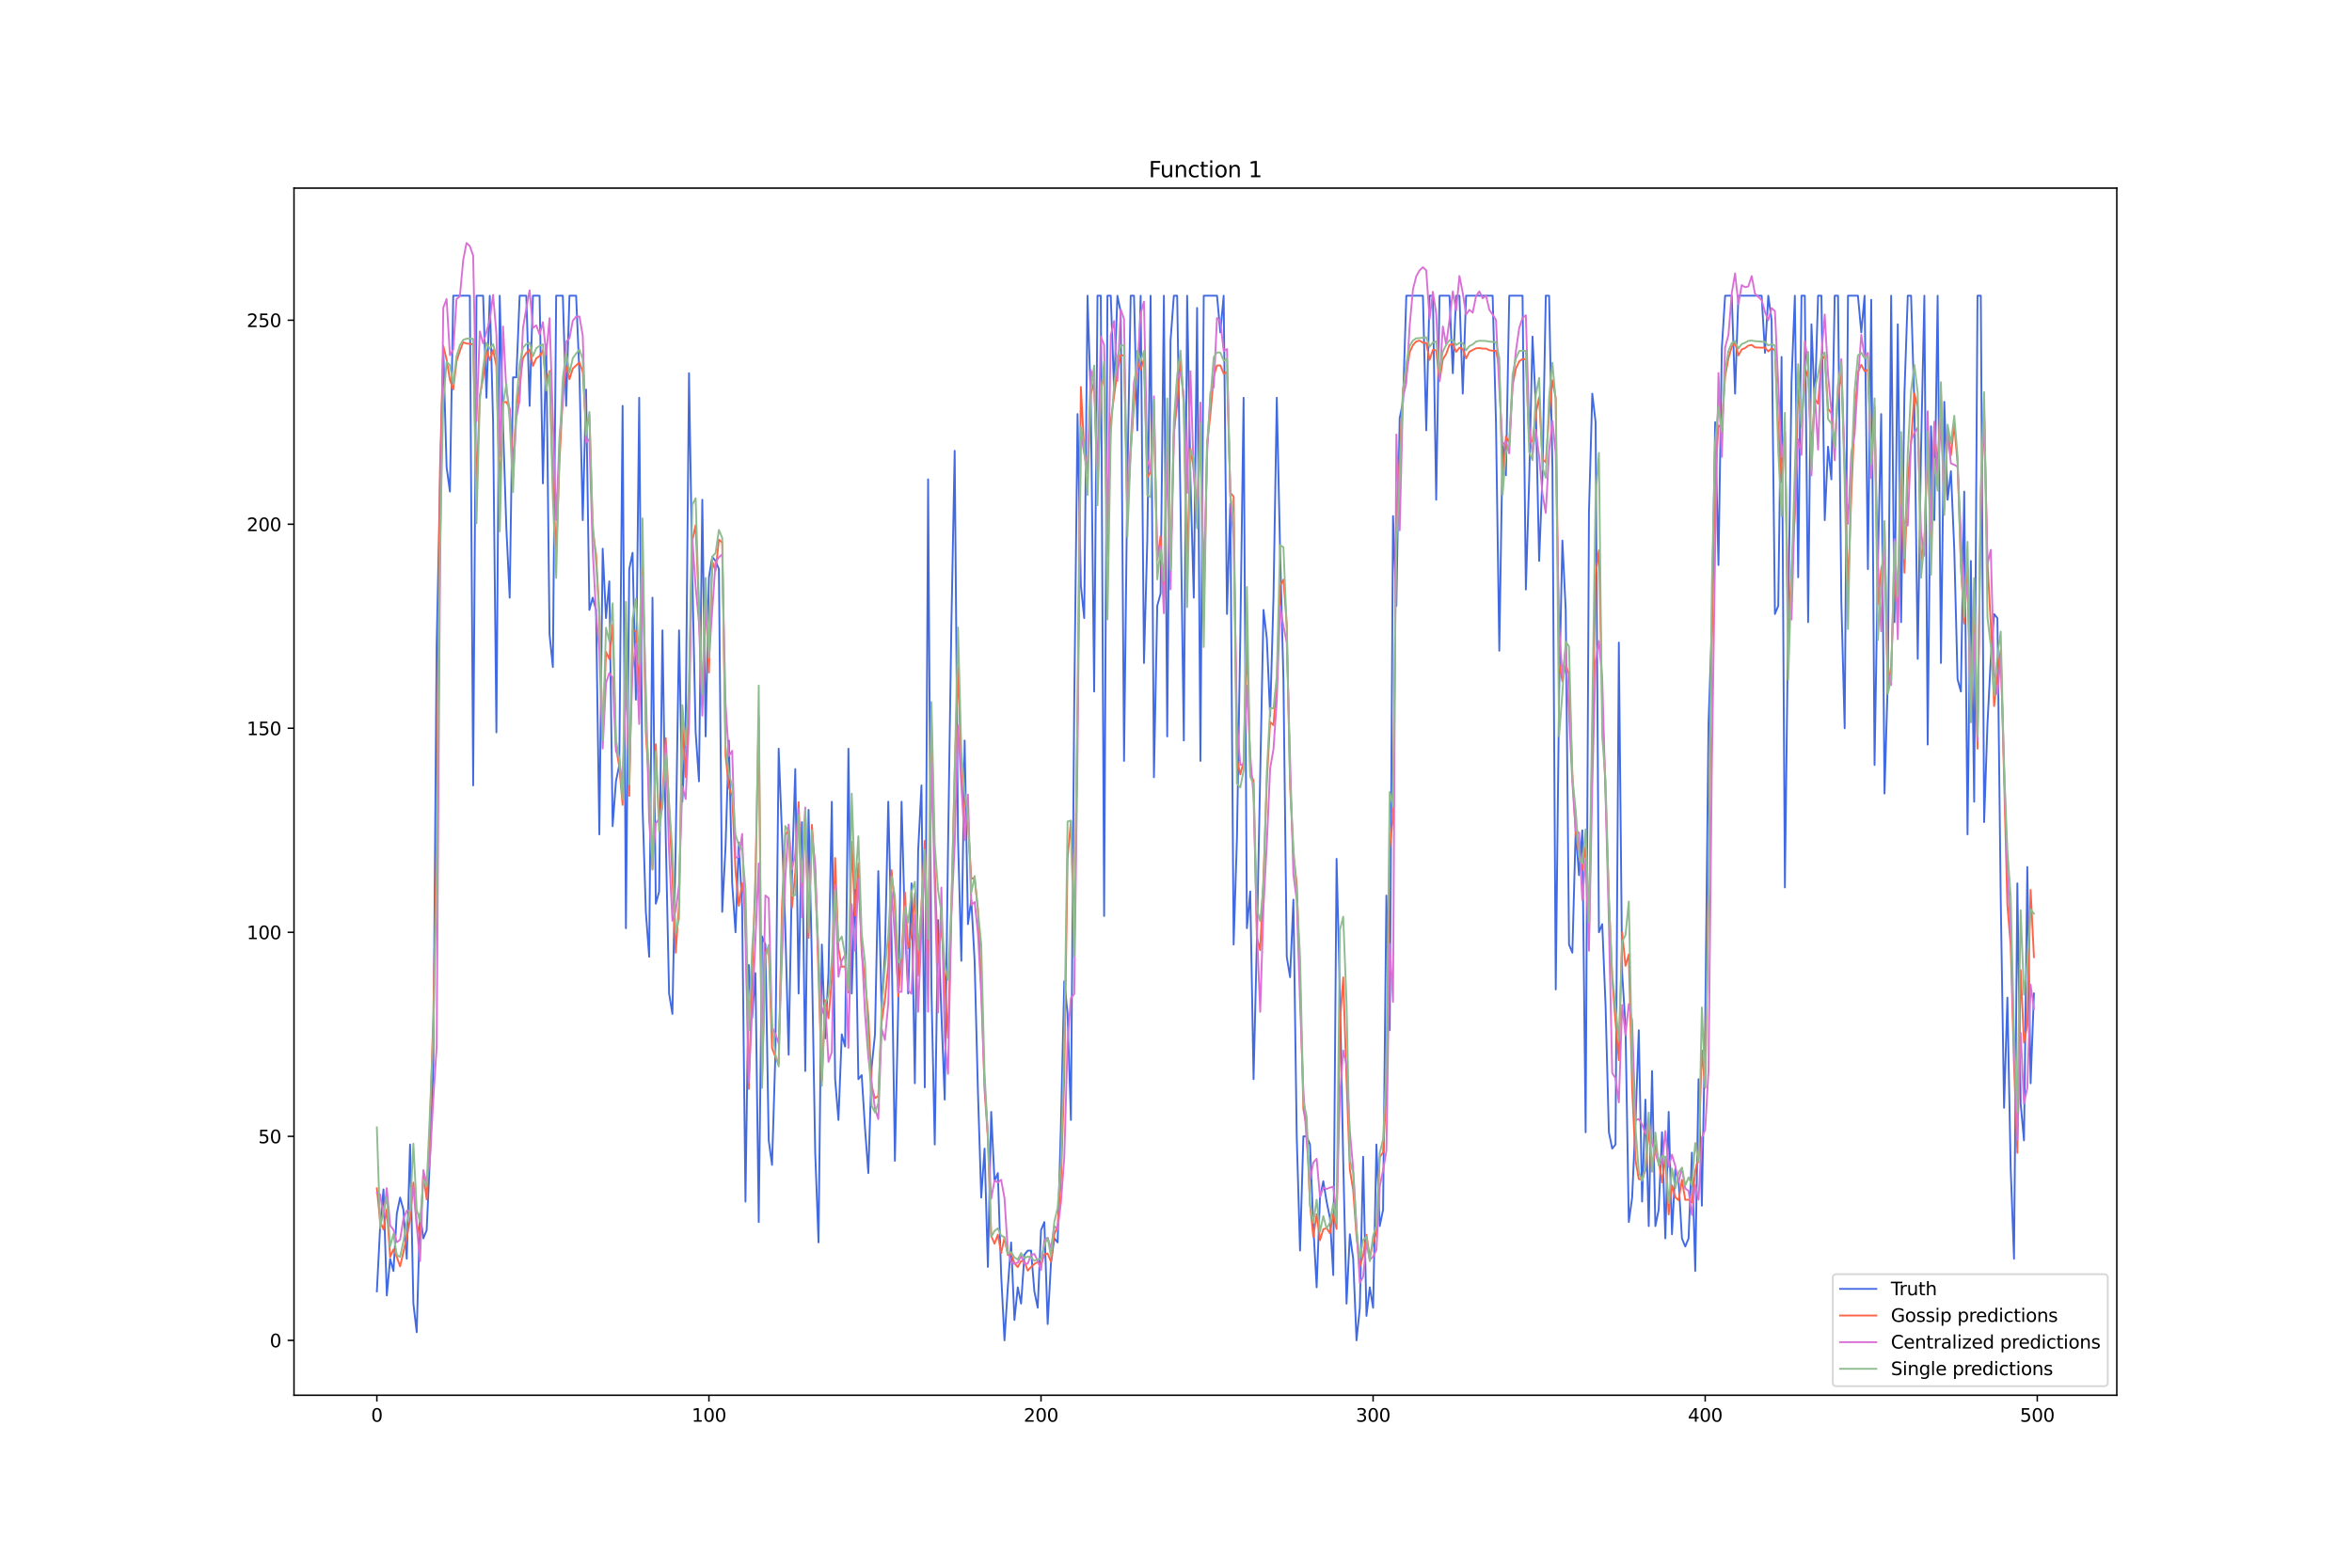 <?xml version="1.0" encoding="utf-8" standalone="no"?>
<!DOCTYPE svg PUBLIC "-//W3C//DTD SVG 1.1//EN"
  "http://www.w3.org/Graphics/SVG/1.1/DTD/svg11.dtd">
<svg xmlns:xlink="http://www.w3.org/1999/xlink" width="1296pt" height="864pt" viewBox="0 0 1296 864" xmlns="http://www.w3.org/2000/svg" version="1.1">
 <defs>
  <style type="text/css">*{stroke-linejoin: round; stroke-linecap: butt}</style>
 </defs>
 <g id="figure_1">
  <g id="patch_1">
   <path d="M 0 864 
L 1296 864 
L 1296 0 
L 0 0 
z
" style="fill: #ffffff"/>
  </g>
  <g id="axes_1">
   <g id="patch_2">
    <path d="M 162 768.96 
L 1166.4 768.96 
L 1166.4 103.68 
L 162 103.68 
z
" style="fill: #ffffff"/>
   </g>
   <g id="matplotlib.axis_1">
    <g id="xtick_1">
     <g id="line2d_1">
      <defs>
       <path id="mf39e369140" d="M 0 0 
L 0 3.5 
" style="stroke: #000000; stroke-width: 0.8"/>
      </defs>
      <g>
       <use xlink:href="#mf39e369140" x="207.655" y="768.96" style="stroke: #000000; stroke-width: 0.8"/>
      </g>
     </g>
     <g id="text_1">
      <!-- 0 -->
      <g transform="translate(204.473 783.558) scale(0.1 -0.1)">
       <defs>
        <path id="DejaVuSans-30" d="M 2034 4250 
Q 1547 4250 1301 3770 
Q 1056 3291 1056 2328 
Q 1056 1369 1301 889 
Q 1547 409 2034 409 
Q 2525 409 2770 889 
Q 3016 1369 3016 2328 
Q 3016 3291 2770 3770 
Q 2525 4250 2034 4250 
z
M 2034 4750 
Q 2819 4750 3233 4129 
Q 3647 3509 3647 2328 
Q 3647 1150 3233 529 
Q 2819 -91 2034 -91 
Q 1250 -91 836 529 
Q 422 1150 422 2328 
Q 422 3509 836 4129 
Q 1250 4750 2034 4750 
z
" transform="scale(0.016)"/>
       </defs>
       <use xlink:href="#DejaVuSans-30"/>
      </g>
     </g>
    </g>
    <g id="xtick_2">
     <g id="line2d_2">
      <g>
       <use xlink:href="#mf39e369140" x="390.639" y="768.96" style="stroke: #000000; stroke-width: 0.8"/>
      </g>
     </g>
     <g id="text_2">
      <!-- 100 -->
      <g transform="translate(381.095 783.558) scale(0.1 -0.1)">
       <defs>
        <path id="DejaVuSans-31" d="M 794 531 
L 1825 531 
L 1825 4091 
L 703 3866 
L 703 4441 
L 1819 4666 
L 2450 4666 
L 2450 531 
L 3481 531 
L 3481 0 
L 794 0 
L 794 531 
z
" transform="scale(0.016)"/>
       </defs>
       <use xlink:href="#DejaVuSans-31"/>
       <use xlink:href="#DejaVuSans-30" x="63.623"/>
       <use xlink:href="#DejaVuSans-30" x="127.246"/>
      </g>
     </g>
    </g>
    <g id="xtick_3">
     <g id="line2d_3">
      <g>
       <use xlink:href="#mf39e369140" x="573.623" y="768.96" style="stroke: #000000; stroke-width: 0.8"/>
      </g>
     </g>
     <g id="text_3">
      <!-- 200 -->
      <g transform="translate(564.079 783.558) scale(0.1 -0.1)">
       <defs>
        <path id="DejaVuSans-32" d="M 1228 531 
L 3431 531 
L 3431 0 
L 469 0 
L 469 531 
Q 828 903 1448 1529 
Q 2069 2156 2228 2338 
Q 2531 2678 2651 2914 
Q 2772 3150 2772 3378 
Q 2772 3750 2511 3984 
Q 2250 4219 1831 4219 
Q 1534 4219 1204 4116 
Q 875 4013 500 3803 
L 500 4441 
Q 881 4594 1212 4672 
Q 1544 4750 1819 4750 
Q 2544 4750 2975 4387 
Q 3406 4025 3406 3419 
Q 3406 3131 3298 2873 
Q 3191 2616 2906 2266 
Q 2828 2175 2409 1742 
Q 1991 1309 1228 531 
z
" transform="scale(0.016)"/>
       </defs>
       <use xlink:href="#DejaVuSans-32"/>
       <use xlink:href="#DejaVuSans-30" x="63.623"/>
       <use xlink:href="#DejaVuSans-30" x="127.246"/>
      </g>
     </g>
    </g>
    <g id="xtick_4">
     <g id="line2d_4">
      <g>
       <use xlink:href="#mf39e369140" x="756.607" y="768.96" style="stroke: #000000; stroke-width: 0.8"/>
      </g>
     </g>
     <g id="text_4">
      <!-- 300 -->
      <g transform="translate(747.063 783.558) scale(0.1 -0.1)">
       <defs>
        <path id="DejaVuSans-33" d="M 2597 2516 
Q 3050 2419 3304 2112 
Q 3559 1806 3559 1356 
Q 3559 666 3084 287 
Q 2609 -91 1734 -91 
Q 1441 -91 1130 -33 
Q 819 25 488 141 
L 488 750 
Q 750 597 1062 519 
Q 1375 441 1716 441 
Q 2309 441 2620 675 
Q 2931 909 2931 1356 
Q 2931 1769 2642 2001 
Q 2353 2234 1838 2234 
L 1294 2234 
L 1294 2753 
L 1863 2753 
Q 2328 2753 2575 2939 
Q 2822 3125 2822 3475 
Q 2822 3834 2567 4026 
Q 2313 4219 1838 4219 
Q 1578 4219 1281 4162 
Q 984 4106 628 3988 
L 628 4550 
Q 988 4650 1302 4700 
Q 1616 4750 1894 4750 
Q 2613 4750 3031 4423 
Q 3450 4097 3450 3541 
Q 3450 3153 3228 2886 
Q 3006 2619 2597 2516 
z
" transform="scale(0.016)"/>
       </defs>
       <use xlink:href="#DejaVuSans-33"/>
       <use xlink:href="#DejaVuSans-30" x="63.623"/>
       <use xlink:href="#DejaVuSans-30" x="127.246"/>
      </g>
     </g>
    </g>
    <g id="xtick_5">
     <g id="line2d_5">
      <g>
       <use xlink:href="#mf39e369140" x="939.591" y="768.96" style="stroke: #000000; stroke-width: 0.8"/>
      </g>
     </g>
     <g id="text_5">
      <!-- 400 -->
      <g transform="translate(930.047 783.558) scale(0.1 -0.1)">
       <defs>
        <path id="DejaVuSans-34" d="M 2419 4116 
L 825 1625 
L 2419 1625 
L 2419 4116 
z
M 2253 4666 
L 3047 4666 
L 3047 1625 
L 3713 1625 
L 3713 1100 
L 3047 1100 
L 3047 0 
L 2419 0 
L 2419 1100 
L 313 1100 
L 313 1709 
L 2253 4666 
z
" transform="scale(0.016)"/>
       </defs>
       <use xlink:href="#DejaVuSans-34"/>
       <use xlink:href="#DejaVuSans-30" x="63.623"/>
       <use xlink:href="#DejaVuSans-30" x="127.246"/>
      </g>
     </g>
    </g>
    <g id="xtick_6">
     <g id="line2d_6">
      <g>
       <use xlink:href="#mf39e369140" x="1122.575" y="768.96" style="stroke: #000000; stroke-width: 0.8"/>
      </g>
     </g>
     <g id="text_6">
      <!-- 500 -->
      <g transform="translate(1113.032 783.558) scale(0.1 -0.1)">
       <defs>
        <path id="DejaVuSans-35" d="M 691 4666 
L 3169 4666 
L 3169 4134 
L 1269 4134 
L 1269 2991 
Q 1406 3038 1543 3061 
Q 1681 3084 1819 3084 
Q 2600 3084 3056 2656 
Q 3513 2228 3513 1497 
Q 3513 744 3044 326 
Q 2575 -91 1722 -91 
Q 1428 -91 1123 -41 
Q 819 9 494 109 
L 494 744 
Q 775 591 1075 516 
Q 1375 441 1709 441 
Q 2250 441 2565 725 
Q 2881 1009 2881 1497 
Q 2881 1984 2565 2268 
Q 2250 2553 1709 2553 
Q 1456 2553 1204 2497 
Q 953 2441 691 2322 
L 691 4666 
z
" transform="scale(0.016)"/>
       </defs>
       <use xlink:href="#DejaVuSans-35"/>
       <use xlink:href="#DejaVuSans-30" x="63.623"/>
       <use xlink:href="#DejaVuSans-30" x="127.246"/>
      </g>
     </g>
    </g>
   </g>
   <g id="matplotlib.axis_2">
    <g id="ytick_1">
     <g id="line2d_7">
      <defs>
       <path id="m7230b941cd" d="M 0 0 
L -3.5 0 
" style="stroke: #000000; stroke-width: 0.8"/>
      </defs>
      <g>
       <use xlink:href="#m7230b941cd" x="162" y="738.72" style="stroke: #000000; stroke-width: 0.8"/>
      </g>
     </g>
     <g id="text_7">
      <!-- 0 -->
      <g transform="translate(148.637 742.519) scale(0.1 -0.1)">
       <use xlink:href="#DejaVuSans-30"/>
      </g>
     </g>
    </g>
    <g id="ytick_2">
     <g id="line2d_8">
      <g>
       <use xlink:href="#m7230b941cd" x="162" y="626.271" style="stroke: #000000; stroke-width: 0.8"/>
      </g>
     </g>
     <g id="text_8">
      <!-- 50 -->
      <g transform="translate(142.275 630.07) scale(0.1 -0.1)">
       <use xlink:href="#DejaVuSans-35"/>
       <use xlink:href="#DejaVuSans-30" x="63.623"/>
      </g>
     </g>
    </g>
    <g id="ytick_3">
     <g id="line2d_9">
      <g>
       <use xlink:href="#m7230b941cd" x="162" y="513.822" style="stroke: #000000; stroke-width: 0.8"/>
      </g>
     </g>
     <g id="text_9">
      <!-- 100 -->
      <g transform="translate(135.912 517.621) scale(0.1 -0.1)">
       <use xlink:href="#DejaVuSans-31"/>
       <use xlink:href="#DejaVuSans-30" x="63.623"/>
       <use xlink:href="#DejaVuSans-30" x="127.246"/>
      </g>
     </g>
    </g>
    <g id="ytick_4">
     <g id="line2d_10">
      <g>
       <use xlink:href="#m7230b941cd" x="162" y="401.373" style="stroke: #000000; stroke-width: 0.8"/>
      </g>
     </g>
     <g id="text_10">
      <!-- 150 -->
      <g transform="translate(135.912 405.172) scale(0.1 -0.1)">
       <use xlink:href="#DejaVuSans-31"/>
       <use xlink:href="#DejaVuSans-35" x="63.623"/>
       <use xlink:href="#DejaVuSans-30" x="127.246"/>
      </g>
     </g>
    </g>
    <g id="ytick_5">
     <g id="line2d_11">
      <g>
       <use xlink:href="#m7230b941cd" x="162" y="288.924" style="stroke: #000000; stroke-width: 0.8"/>
      </g>
     </g>
     <g id="text_11">
      <!-- 200 -->
      <g transform="translate(135.912 292.723) scale(0.1 -0.1)">
       <use xlink:href="#DejaVuSans-32"/>
       <use xlink:href="#DejaVuSans-30" x="63.623"/>
       <use xlink:href="#DejaVuSans-30" x="127.246"/>
      </g>
     </g>
    </g>
    <g id="ytick_6">
     <g id="line2d_12">
      <g>
       <use xlink:href="#m7230b941cd" x="162" y="176.475" style="stroke: #000000; stroke-width: 0.8"/>
      </g>
     </g>
     <g id="text_12">
      <!-- 250 -->
      <g transform="translate(135.912 180.274) scale(0.1 -0.1)">
       <use xlink:href="#DejaVuSans-32"/>
       <use xlink:href="#DejaVuSans-35" x="63.623"/>
       <use xlink:href="#DejaVuSans-30" x="127.246"/>
      </g>
     </g>
    </g>
   </g>
   <g id="line2d_13">
    <path d="M 207.655 711.732 
L 209.484 675.749 
L 211.314 655.508 
L 213.144 713.981 
L 214.974 693.74 
L 216.804 700.487 
L 218.634 669.002 
L 220.463 660.006 
L 222.293 666.753 
L 224.123 693.74 
L 225.953 630.769 
L 227.783 718.479 
L 229.613 734.222 
L 231.442 669.002 
L 233.272 682.495 
L 235.102 677.998 
L 236.932 637.516 
L 238.762 588.038 
L 240.592 356.393 
L 242.422 268.683 
L 244.251 192.218 
L 246.081 257.438 
L 247.911 270.932 
L 249.741 162.981 
L 258.89 162.981 
L 260.72 432.859 
L 262.55 162.981 
L 266.209 162.981 
L 268.039 219.205 
L 269.869 162.981 
L 271.699 232.699 
L 273.529 403.622 
L 275.359 162.981 
L 277.189 234.948 
L 279.018 291.173 
L 280.848 329.405 
L 282.678 207.96 
L 284.508 207.96 
L 286.338 162.981 
L 289.997 162.981 
L 291.827 223.703 
L 293.657 162.981 
L 297.317 162.981 
L 299.147 266.434 
L 300.976 189.969 
L 302.806 349.646 
L 304.636 367.638 
L 306.466 162.981 
L 310.126 162.981 
L 311.956 223.703 
L 313.785 162.981 
L 317.445 162.981 
L 319.275 205.711 
L 321.105 286.675 
L 322.935 214.707 
L 324.764 336.152 
L 326.594 329.405 
L 328.424 336.152 
L 330.254 459.846 
L 332.084 302.418 
L 333.914 340.65 
L 335.743 320.41 
L 337.573 455.348 
L 339.403 430.61 
L 341.233 421.614 
L 343.063 223.703 
L 344.893 511.573 
L 346.723 313.663 
L 348.552 304.667 
L 350.382 385.63 
L 352.212 219.205 
L 354.042 444.103 
L 355.872 502.577 
L 357.702 527.316 
L 359.531 329.405 
L 361.361 498.079 
L 363.191 491.332 
L 365.021 347.397 
L 366.851 462.095 
L 368.681 547.557 
L 370.51 558.802 
L 372.34 464.344 
L 374.17 347.397 
L 376 441.854 
L 377.83 399.124 
L 379.66 205.711 
L 381.489 318.161 
L 383.319 403.622 
L 385.149 430.61 
L 386.979 275.43 
L 388.809 405.871 
L 390.639 318.161 
L 392.469 306.916 
L 394.298 309.165 
L 396.128 313.663 
L 397.958 502.577 
L 399.788 466.593 
L 401.618 408.12 
L 403.448 486.834 
L 405.277 513.822 
L 407.107 464.344 
L 408.937 500.328 
L 410.767 662.255 
L 412.597 531.814 
L 414.427 561.05 
L 416.256 536.312 
L 418.086 673.5 
L 419.916 516.071 
L 421.746 520.569 
L 423.576 628.52 
L 425.406 642.014 
L 427.236 581.291 
L 429.065 412.618 
L 430.895 459.846 
L 432.725 511.573 
L 434.555 581.291 
L 436.385 482.336 
L 438.215 423.863 
L 440.044 547.557 
L 441.874 453.099 
L 443.704 590.287 
L 445.534 446.352 
L 447.364 529.565 
L 449.194 635.267 
L 451.023 684.744 
L 452.853 520.569 
L 454.683 572.295 
L 456.513 536.312 
L 458.343 441.854 
L 460.173 594.785 
L 462.003 617.275 
L 463.832 570.046 
L 465.662 576.793 
L 467.492 412.618 
L 469.322 547.557 
L 471.152 486.834 
L 472.982 594.785 
L 474.811 592.536 
L 476.641 621.773 
L 478.471 646.512 
L 480.301 588.038 
L 482.131 570.046 
L 483.961 480.087 
L 485.79 556.553 
L 487.62 525.067 
L 489.45 441.854 
L 491.28 518.32 
L 493.11 639.765 
L 494.94 554.304 
L 496.77 441.854 
L 498.599 509.324 
L 500.429 547.557 
L 502.259 486.834 
L 504.089 597.034 
L 505.919 468.842 
L 507.749 432.859 
L 509.578 599.283 
L 511.408 264.185 
L 513.238 545.308 
L 515.068 630.769 
L 516.898 507.075 
L 518.728 558.802 
L 520.557 606.03 
L 522.387 466.593 
L 524.217 345.148 
L 526.047 248.442 
L 527.877 462.095 
L 529.707 529.565 
L 531.536 408.12 
L 533.366 509.324 
L 535.196 495.83 
L 537.026 529.565 
L 538.856 601.532 
L 540.686 660.006 
L 542.516 633.018 
L 544.345 698.238 
L 546.175 612.777 
L 548.005 651.01 
L 549.835 646.512 
L 551.665 702.736 
L 553.495 738.72 
L 555.324 709.483 
L 557.154 684.744 
L 558.984 727.475 
L 560.814 709.483 
L 562.644 718.479 
L 564.474 691.491 
L 566.303 689.242 
L 568.133 689.242 
L 569.963 711.732 
L 571.793 720.728 
L 573.623 677.998 
L 575.453 673.5 
L 577.283 729.724 
L 579.112 695.989 
L 580.942 682.495 
L 582.772 684.744 
L 584.602 619.524 
L 586.432 540.81 
L 588.262 558.802 
L 590.091 617.275 
L 591.921 387.879 
L 593.751 228.201 
L 595.581 322.659 
L 597.411 340.65 
L 599.241 162.981 
L 601.07 221.454 
L 602.9 381.132 
L 604.73 162.981 
L 606.56 162.981 
L 608.39 504.826 
L 610.22 162.981 
L 612.05 162.981 
L 613.879 214.707 
L 615.709 162.981 
L 617.539 171.977 
L 619.369 419.365 
L 621.199 264.185 
L 623.029 162.981 
L 624.858 162.981 
L 626.688 237.197 
L 628.518 162.981 
L 630.348 365.389 
L 632.178 297.92 
L 634.008 162.981 
L 635.837 428.361 
L 637.667 333.903 
L 639.497 327.156 
L 641.327 162.981 
L 643.157 405.871 
L 644.987 187.72 
L 646.817 162.981 
L 648.646 162.981 
L 650.476 277.679 
L 652.306 408.12 
L 654.136 162.981 
L 655.966 264.185 
L 657.796 329.405 
L 659.625 169.728 
L 661.455 419.365 
L 663.285 162.981 
L 670.604 162.981 
L 672.434 183.222 
L 674.264 162.981 
L 676.094 338.401 
L 677.924 277.679 
L 679.754 520.569 
L 681.583 462.095 
L 683.413 351.895 
L 685.243 219.205 
L 687.073 511.573 
L 688.903 491.332 
L 690.733 594.785 
L 692.563 518.32 
L 696.222 336.152 
L 698.052 351.895 
L 699.882 394.626 
L 701.712 329.405 
L 703.542 219.205 
L 705.371 304.667 
L 707.201 374.385 
L 709.031 527.316 
L 710.861 538.561 
L 712.691 495.83 
L 714.521 626.271 
L 716.35 689.242 
L 718.18 626.271 
L 720.01 626.271 
L 721.84 630.769 
L 723.67 675.749 
L 725.5 709.483 
L 727.33 660.006 
L 729.159 651.01 
L 730.989 662.255 
L 732.819 671.251 
L 734.649 702.736 
L 736.479 473.34 
L 738.309 547.557 
L 740.138 639.765 
L 741.968 718.479 
L 743.798 680.246 
L 745.628 693.74 
L 747.458 738.72 
L 749.288 720.728 
L 751.117 637.516 
L 752.947 725.226 
L 754.777 709.483 
L 756.607 720.728 
L 758.437 630.769 
L 760.267 675.749 
L 762.097 666.753 
L 763.926 493.581 
L 765.756 567.797 
L 767.586 284.426 
L 769.416 333.903 
L 771.246 230.45 
L 773.076 221.454 
L 774.905 162.981 
L 784.055 162.981 
L 785.884 237.197 
L 787.714 162.981 
L 789.544 162.981 
L 791.374 275.43 
L 793.204 162.981 
L 798.693 162.981 
L 800.523 205.711 
L 802.353 162.981 
L 804.183 162.981 
L 806.013 216.956 
L 807.843 162.981 
L 822.481 162.981 
L 824.311 232.699 
L 826.141 358.642 
L 827.971 243.944 
L 829.801 261.936 
L 831.63 162.981 
L 838.95 162.981 
L 840.78 324.907 
L 842.61 264.185 
L 844.439 185.471 
L 846.269 223.703 
L 848.099 309.165 
L 849.929 261.936 
L 851.759 162.981 
L 853.589 162.981 
L 855.418 257.438 
L 857.248 545.308 
L 859.078 383.381 
L 860.908 297.92 
L 862.738 336.152 
L 864.568 520.569 
L 866.397 525.067 
L 868.227 457.597 
L 870.057 482.336 
L 871.887 457.597 
L 873.717 624.022 
L 875.547 282.177 
L 877.377 216.956 
L 879.206 232.699 
L 881.036 513.822 
L 882.866 509.324 
L 884.696 554.304 
L 886.526 624.022 
L 888.356 633.018 
L 890.185 630.769 
L 892.015 354.144 
L 893.845 536.312 
L 895.675 565.548 
L 897.505 673.5 
L 899.335 660.006 
L 901.164 619.524 
L 902.994 567.797 
L 904.824 662.255 
L 906.654 606.03 
L 908.484 675.749 
L 910.314 590.287 
L 912.144 675.749 
L 913.973 666.753 
L 915.803 624.022 
L 917.633 682.495 
L 919.463 612.777 
L 921.293 680.246 
L 923.123 644.263 
L 924.952 651.01 
L 926.782 682.495 
L 928.612 686.993 
L 930.442 682.495 
L 932.272 635.267 
L 934.102 700.487 
L 935.931 594.785 
L 937.761 664.504 
L 939.591 565.548 
L 941.421 399.124 
L 943.251 345.148 
L 945.081 232.699 
L 946.911 311.414 
L 948.74 192.218 
L 950.57 162.981 
L 954.23 162.981 
L 956.06 216.956 
L 957.89 162.981 
L 970.698 162.981 
L 972.528 194.467 
L 974.358 162.981 
L 976.188 176.475 
L 978.018 338.401 
L 979.848 333.903 
L 981.678 196.716 
L 983.507 489.083 
L 985.337 340.65 
L 987.167 210.209 
L 988.997 162.981 
L 990.827 318.161 
L 992.657 162.981 
L 994.486 162.981 
L 996.316 342.899 
L 998.146 178.724 
L 999.976 223.703 
L 1001.806 162.981 
L 1003.636 162.981 
L 1005.465 286.675 
L 1007.295 246.193 
L 1009.125 264.185 
L 1010.955 162.981 
L 1012.785 162.981 
L 1014.615 331.654 
L 1016.444 401.373 
L 1018.274 162.981 
L 1023.764 162.981 
L 1025.594 183.222 
L 1027.424 162.981 
L 1029.253 313.663 
L 1031.083 165.23 
L 1032.913 421.614 
L 1034.743 311.414 
L 1036.573 228.201 
L 1038.403 437.357 
L 1040.232 374.385 
L 1042.062 162.981 
L 1043.892 342.899 
L 1045.722 178.724 
L 1047.552 342.899 
L 1049.382 216.956 
L 1051.211 162.981 
L 1053.041 162.981 
L 1054.871 223.703 
L 1056.701 363.14 
L 1058.531 248.442 
L 1060.361 162.981 
L 1062.191 410.369 
L 1064.02 234.948 
L 1065.85 286.675 
L 1067.68 162.981 
L 1069.51 365.389 
L 1071.34 221.454 
L 1073.17 275.43 
L 1074.999 259.687 
L 1076.829 302.418 
L 1078.659 374.385 
L 1080.489 381.132 
L 1082.319 270.932 
L 1084.149 459.846 
L 1085.978 309.165 
L 1087.808 441.854 
L 1089.638 162.981 
L 1091.468 162.981 
L 1093.298 453.099 
L 1095.128 399.124 
L 1096.958 363.14 
L 1098.787 338.401 
L 1100.617 340.65 
L 1102.447 495.83 
L 1104.277 610.528 
L 1106.107 549.806 
L 1107.937 644.263 
L 1109.766 693.74 
L 1111.596 486.834 
L 1113.426 608.279 
L 1115.256 628.52 
L 1117.086 477.838 
L 1118.916 597.034 
L 1120.745 547.557 
L 1120.745 547.557 
" clip-path="url(#p31066a668b)" style="fill: none; stroke: #4169e1; stroke-linecap: square"/>
   </g>
   <g id="line2d_14">
    <path d="M 207.655 654.919 
L 209.484 673.225 
L 211.314 677.682 
L 213.144 666.472 
L 214.974 692.791 
L 216.804 688.556 
L 218.634 692.697 
L 220.463 697.927 
L 224.123 681.986 
L 225.953 672.17 
L 227.783 651.727 
L 229.613 674.161 
L 231.442 682.306 
L 233.272 647.205 
L 235.102 661.039 
L 236.932 619.453 
L 238.762 559.375 
L 240.592 464.165 
L 242.422 259.559 
L 244.251 190.619 
L 246.081 198.086 
L 247.911 209.405 
L 249.741 214.673 
L 251.571 199.006 
L 253.401 193.376 
L 255.23 188.638 
L 257.06 189.324 
L 258.89 189.502 
L 260.72 189.813 
L 262.55 268.867 
L 264.38 218.15 
L 266.209 208.415 
L 268.039 192.766 
L 269.869 198.443 
L 271.699 192.853 
L 273.529 201.66 
L 275.359 271.176 
L 277.189 221.822 
L 279.018 221.501 
L 280.848 225.28 
L 282.678 255.601 
L 284.508 226.441 
L 288.168 197.395 
L 289.997 194.548 
L 291.827 192.636 
L 293.657 201.71 
L 295.487 197.492 
L 297.317 196.234 
L 299.147 192.955 
L 300.976 212.62 
L 302.806 204.451 
L 304.636 265.093 
L 306.466 305.525 
L 308.296 254.279 
L 310.126 218.133 
L 311.956 201.847 
L 313.785 208.995 
L 315.615 203.117 
L 319.275 199.718 
L 321.105 204.953 
L 322.935 236.859 
L 324.764 228.719 
L 326.594 292.116 
L 328.424 305.393 
L 330.254 338.614 
L 332.084 407.925 
L 333.914 359.275 
L 335.743 363.211 
L 337.573 344.183 
L 339.403 411.463 
L 341.233 422.703 
L 343.063 443.619 
L 344.893 358.093 
L 346.723 438.644 
L 348.552 347.464 
L 350.382 347.782 
L 352.212 381.302 
L 354.042 307.556 
L 355.872 403.741 
L 357.702 433.439 
L 359.531 478.881 
L 361.361 410.184 
L 363.191 454.206 
L 365.021 438.738 
L 366.851 406.81 
L 370.51 482.996 
L 372.34 525.099 
L 374.17 498.122 
L 376 397.942 
L 377.83 428.24 
L 379.66 382.397 
L 381.489 298.026 
L 383.319 289.428 
L 385.149 335.268 
L 386.979 388.893 
L 388.809 328.358 
L 390.639 370.67 
L 392.469 309.487 
L 394.298 314.56 
L 396.128 297.433 
L 397.958 298.995 
L 399.788 416.297 
L 401.618 433.775 
L 403.448 438.655 
L 405.277 479.974 
L 407.107 499.234 
L 408.937 486.767 
L 410.767 502.877 
L 412.597 600.178 
L 414.427 538.253 
L 416.256 482.434 
L 418.086 394.778 
L 419.916 593.621 
L 421.746 524.894 
L 423.576 521.882 
L 425.406 577.638 
L 427.236 582.397 
L 429.065 586.371 
L 430.895 499.495 
L 432.725 460.36 
L 434.555 457.409 
L 436.385 500.212 
L 438.215 480.779 
L 440.044 442.061 
L 441.874 492.298 
L 443.704 448.011 
L 445.534 516.926 
L 447.364 454.607 
L 449.194 479.86 
L 452.853 595.358 
L 454.683 551.229 
L 456.513 561.209 
L 458.343 539.808 
L 460.173 472.829 
L 462.003 522.508 
L 463.832 532.862 
L 465.662 532.627 
L 467.492 547.094 
L 469.322 464.007 
L 471.152 504.476 
L 472.982 475.794 
L 474.811 524.9 
L 476.641 540.405 
L 478.471 559.765 
L 480.301 598.86 
L 482.131 605.236 
L 483.961 604.013 
L 485.79 563.366 
L 487.62 550.829 
L 489.45 532.264 
L 491.28 479.578 
L 493.11 501.046 
L 494.94 549.114 
L 496.77 527.904 
L 498.599 491.793 
L 500.429 522.721 
L 502.259 514.626 
L 504.089 492.144 
L 505.919 537.602 
L 507.749 498.566 
L 509.578 463.359 
L 511.408 531.46 
L 513.238 398.066 
L 515.068 478.917 
L 516.898 530.707 
L 518.728 508.453 
L 522.387 572.019 
L 524.217 501.928 
L 526.047 425.809 
L 527.877 367.665 
L 529.707 426.695 
L 531.536 454.377 
L 533.366 453.065 
L 535.196 484.295 
L 537.026 483.776 
L 538.856 501.129 
L 540.686 541.027 
L 542.516 600.56 
L 544.345 627.146 
L 546.175 681.087 
L 548.005 685.441 
L 549.835 680.463 
L 551.665 690.535 
L 553.495 682.084 
L 555.324 691.647 
L 557.154 690.809 
L 558.984 696.274 
L 560.814 698.313 
L 562.644 695.02 
L 564.474 695.191 
L 566.303 700.268 
L 568.133 698.27 
L 569.963 696.613 
L 571.793 695.522 
L 573.623 697.015 
L 575.453 691.355 
L 577.283 690.87 
L 579.112 695.398 
L 580.942 680.265 
L 582.772 675.809 
L 584.602 650.949 
L 586.432 593.667 
L 588.262 473.002 
L 590.091 452.408 
L 591.921 515.906 
L 593.751 391.065 
L 595.581 213.25 
L 597.411 247.631 
L 599.241 260.616 
L 601.07 217.296 
L 602.9 210.386 
L 604.73 269.016 
L 606.56 215.78 
L 608.39 205.256 
L 610.22 306.258 
L 612.05 231.861 
L 615.709 204.657 
L 617.539 195.691 
L 619.369 195.901 
L 621.199 279.864 
L 623.029 248.512 
L 626.688 198.717 
L 628.518 203.846 
L 630.348 197.817 
L 632.178 263.081 
L 634.008 260.325 
L 635.837 228.777 
L 637.667 308.228 
L 639.497 295.443 
L 641.327 330.447 
L 643.157 241.111 
L 644.987 311.965 
L 646.817 238.529 
L 648.646 222.752 
L 650.476 198.115 
L 652.306 222.276 
L 654.136 310.766 
L 655.966 247.144 
L 657.796 258.821 
L 659.625 284.175 
L 661.455 235.412 
L 663.285 339.191 
L 665.115 245.201 
L 666.945 228.453 
L 668.775 207.486 
L 670.604 201.402 
L 672.434 201.379 
L 674.264 205.934 
L 676.094 205.1 
L 677.924 271.513 
L 679.754 273.698 
L 681.583 418.111 
L 683.413 426.798 
L 685.243 419.916 
L 687.073 351.375 
L 688.903 425.849 
L 690.733 430.362 
L 692.563 516.747 
L 694.392 523.655 
L 696.222 483.284 
L 698.052 430.438 
L 699.882 397.913 
L 701.712 399.671 
L 703.542 375.585 
L 705.371 322.865 
L 707.201 319.39 
L 709.031 344.206 
L 710.861 432.928 
L 712.691 471.097 
L 714.521 486.906 
L 716.35 540.502 
L 718.18 611.238 
L 720.01 621.071 
L 721.84 663.757 
L 723.67 681.657 
L 725.5 669.145 
L 727.33 683.569 
L 729.159 677.473 
L 730.989 676.827 
L 732.819 679.656 
L 734.649 669.103 
L 736.479 677.311 
L 738.309 564.26 
L 740.138 538.627 
L 741.968 595.18 
L 743.798 644.531 
L 745.628 656.009 
L 747.458 681.24 
L 749.288 697.909 
L 751.117 692.055 
L 752.947 680.469 
L 754.777 692.772 
L 756.607 685.036 
L 758.437 679.542 
L 760.267 637.67 
L 762.097 635.059 
L 763.926 602.077 
L 765.756 467.47 
L 767.586 450.547 
L 769.416 282.919 
L 771.246 253.094 
L 773.076 214.704 
L 774.905 206.849 
L 776.735 194.202 
L 778.565 190.161 
L 780.395 188.195 
L 782.225 187.728 
L 784.055 188.833 
L 785.884 189.002 
L 787.714 198.374 
L 789.544 192.835 
L 791.374 193.065 
L 793.204 210.123 
L 795.034 198.011 
L 796.864 195.114 
L 798.693 190.07 
L 800.523 189.466 
L 802.353 193.945 
L 804.183 191.601 
L 806.013 192.372 
L 807.843 197.558 
L 809.672 193.839 
L 813.332 191.942 
L 815.162 191.847 
L 816.992 192.149 
L 818.822 192.097 
L 820.651 193.054 
L 822.481 193.28 
L 824.311 193.306 
L 826.141 202.167 
L 827.971 262.363 
L 829.801 240.612 
L 831.63 243.924 
L 833.46 212.517 
L 835.29 203.042 
L 837.12 199.144 
L 838.95 197.863 
L 840.78 197.994 
L 842.61 243.585 
L 844.439 243.201 
L 846.269 227.931 
L 848.099 218.905 
L 849.929 253.383 
L 851.759 254.659 
L 853.589 229.053 
L 855.418 209.527 
L 857.248 219.473 
L 859.078 365.19 
L 860.908 375.559 
L 862.738 366.808 
L 864.568 371.337 
L 866.397 426.71 
L 868.227 458.44 
L 870.057 470.935 
L 871.887 479.29 
L 873.717 466.227 
L 875.547 516.865 
L 877.377 407.621 
L 879.206 316.764 
L 881.036 303.319 
L 882.866 388.941 
L 884.696 436.384 
L 886.526 494.755 
L 888.356 539.393 
L 890.185 563.095 
L 892.015 584.254 
L 893.845 513.873 
L 895.675 532.302 
L 897.505 525.955 
L 899.335 599.21 
L 901.164 639.304 
L 902.994 649.818 
L 904.824 650.058 
L 906.654 645.113 
L 908.484 621.646 
L 910.314 645.685 
L 912.144 631.065 
L 913.973 639.587 
L 915.803 651.68 
L 917.633 637.661 
L 919.463 669.345 
L 921.293 653.283 
L 923.123 659.796 
L 924.952 661.549 
L 926.782 650.215 
L 928.612 661.253 
L 930.442 661.2 
L 932.272 662.742 
L 934.102 645.545 
L 935.931 637.429 
L 937.761 578.845 
L 939.591 599.545 
L 941.421 489.619 
L 943.251 354.548 
L 945.081 262.515 
L 946.911 234.502 
L 948.74 235.638 
L 950.57 207.477 
L 952.4 197.415 
L 954.23 191.025 
L 956.06 188.946 
L 957.89 195.897 
L 959.719 192.592 
L 961.549 191.861 
L 963.379 190.47 
L 965.209 190.072 
L 967.039 191.461 
L 970.698 191.638 
L 972.528 191.5 
L 974.358 193.705 
L 976.188 191.969 
L 978.018 193.051 
L 979.848 235.087 
L 981.678 265.551 
L 983.507 237.743 
L 985.337 349.945 
L 987.167 314.458 
L 988.997 283.49 
L 990.827 214.213 
L 992.657 233.154 
L 994.486 209.328 
L 996.316 203.754 
L 998.146 248.433 
L 999.976 219.963 
L 1001.806 222.506 
L 1003.636 198.505 
L 1005.465 196.222 
L 1007.295 225.309 
L 1009.125 227.726 
L 1010.955 246.033 
L 1012.785 217.17 
L 1014.615 206.18 
L 1016.444 256.86 
L 1018.274 325.344 
L 1020.104 273.039 
L 1021.934 229.697 
L 1023.764 204.943 
L 1025.594 201.065 
L 1027.424 204.563 
L 1029.253 203.784 
L 1031.083 253.165 
L 1032.913 223.873 
L 1034.743 332.977 
L 1036.573 313.577 
L 1038.403 307.042 
L 1040.232 380.117 
L 1042.062 366.759 
L 1043.892 319.066 
L 1045.722 340.093 
L 1047.552 249.561 
L 1049.382 315.665 
L 1051.211 264.617 
L 1053.041 243.479 
L 1054.871 216.714 
L 1056.701 224.692 
L 1058.531 308.437 
L 1060.361 298.885 
L 1062.191 246.65 
L 1064.02 302.05 
L 1065.85 239.735 
L 1067.68 255.751 
L 1069.51 216.429 
L 1071.34 280.271 
L 1073.17 236.507 
L 1074.999 250.886 
L 1076.829 234.008 
L 1078.659 255.298 
L 1080.489 311.359 
L 1082.319 343.657 
L 1084.149 312.853 
L 1085.978 397.653 
L 1087.808 325.078 
L 1089.638 412.622 
L 1091.468 273.544 
L 1093.298 227.865 
L 1095.128 309.644 
L 1096.958 343.79 
L 1098.787 389.142 
L 1100.617 372.03 
L 1102.447 358.071 
L 1106.107 498.973 
L 1107.937 521.107 
L 1109.766 586.566 
L 1111.596 635.343 
L 1113.426 534.65 
L 1115.256 574.574 
L 1117.086 565.062 
L 1118.916 490.457 
L 1120.745 527.493 
L 1120.745 527.493 
" clip-path="url(#p31066a668b)" style="fill: none; stroke: #ff6347; stroke-linecap: square"/>
   </g>
   <g id="line2d_15">
    <path d="M 207.655 657.416 
L 209.484 658.3 
L 211.314 670.335 
L 213.144 654.787 
L 214.974 675.389 
L 216.804 677.757 
L 218.634 684.621 
L 220.463 683.247 
L 222.293 671.734 
L 224.123 667.25 
L 225.953 667.548 
L 227.783 654.156 
L 229.613 675.709 
L 231.442 695.049 
L 233.272 644.923 
L 235.102 652.249 
L 236.932 638.396 
L 238.762 605.537 
L 240.592 577.268 
L 242.422 318.909 
L 244.251 169.638 
L 246.081 164.755 
L 247.911 195.731 
L 249.741 192.708 
L 251.571 164.836 
L 253.401 163.27 
L 255.23 143.371 
L 257.06 133.92 
L 258.89 135.622 
L 260.72 140.865 
L 262.55 232.088 
L 264.38 182.646 
L 266.209 189.249 
L 268.039 183.023 
L 269.869 176.353 
L 271.699 162.519 
L 273.529 184.105 
L 275.359 251.499 
L 277.189 179.926 
L 279.018 215.092 
L 280.848 225.993 
L 282.678 263.825 
L 284.508 230.154 
L 286.338 220.597 
L 288.168 180.889 
L 289.997 169.972 
L 291.827 159.971 
L 293.657 180.761 
L 295.487 179.316 
L 297.317 184.353 
L 299.147 177.56 
L 300.976 195.353 
L 302.806 175.341 
L 306.466 286.595 
L 308.296 240.937 
L 310.126 221.05 
L 311.956 188.3 
L 313.785 186.459 
L 315.615 176.778 
L 317.445 174.486 
L 319.275 174.396 
L 321.105 184.989 
L 322.935 243.822 
L 324.764 241.905 
L 326.594 303.261 
L 328.424 337.539 
L 330.254 358.62 
L 332.084 412.514 
L 333.914 376.371 
L 335.743 370.948 
L 337.573 373.418 
L 339.403 413.935 
L 341.233 417.884 
L 343.063 434.127 
L 344.893 374.968 
L 346.723 425.482 
L 348.552 368.851 
L 350.382 354.597 
L 352.212 399.024 
L 354.042 317.769 
L 355.872 379.766 
L 357.702 452.79 
L 359.531 476.697 
L 361.361 453.623 
L 363.191 451.196 
L 365.021 444.75 
L 366.851 410.164 
L 368.681 470.004 
L 370.51 507.459 
L 372.34 501.881 
L 374.17 487.458 
L 376 433.398 
L 377.83 440.337 
L 379.66 398.263 
L 381.489 296.777 
L 383.319 323.537 
L 385.149 343.11 
L 386.979 394.42 
L 388.809 332.871 
L 390.639 362.467 
L 394.298 309.961 
L 396.128 307.11 
L 397.958 305.499 
L 399.788 387.692 
L 401.618 416.651 
L 403.448 413.794 
L 405.277 472.71 
L 407.107 472.275 
L 408.937 459.609 
L 410.767 516.648 
L 412.597 596.355 
L 416.256 518.054 
L 418.086 475.784 
L 419.916 578.602 
L 421.746 493.517 
L 423.576 495.001 
L 425.406 566.017 
L 427.236 569.805 
L 429.065 575.133 
L 430.895 527.901 
L 432.725 483.846 
L 434.555 454.417 
L 436.385 479.188 
L 438.215 470.583 
L 440.044 445.67 
L 441.874 505.516 
L 443.704 445.045 
L 445.534 511.348 
L 447.364 460.271 
L 449.194 476.442 
L 451.023 529.388 
L 452.853 558.73 
L 454.683 552.752 
L 456.513 585.239 
L 458.343 579.787 
L 460.173 487.828 
L 462.003 538.293 
L 463.832 529.343 
L 465.662 526.272 
L 467.492 577.555 
L 469.322 498.337 
L 471.152 524.006 
L 472.982 484.584 
L 476.641 558.764 
L 478.471 582.792 
L 482.131 611.14 
L 483.961 616.776 
L 485.79 566.995 
L 487.62 573.168 
L 489.45 553.082 
L 491.28 491.499 
L 493.11 516.383 
L 494.94 546.719 
L 496.77 546.621 
L 498.599 499.369 
L 500.429 545.749 
L 502.259 547.7 
L 504.089 504.346 
L 505.919 557.626 
L 507.749 512.233 
L 509.578 474.351 
L 511.408 557.61 
L 513.238 419.882 
L 516.898 558.022 
L 518.728 489.165 
L 520.557 573.46 
L 522.387 591.86 
L 524.217 504.114 
L 526.047 465.7 
L 527.877 399.866 
L 529.707 432.815 
L 531.536 463.044 
L 533.366 437.885 
L 535.196 498.758 
L 537.026 497.101 
L 538.856 514.208 
L 540.686 548.478 
L 542.516 597.349 
L 544.345 625.718 
L 546.175 660.649 
L 548.005 650.556 
L 549.835 651.711 
L 551.665 650.21 
L 553.495 660.386 
L 555.324 689.461 
L 557.154 695.536 
L 558.984 696.587 
L 560.814 695.832 
L 562.644 692.076 
L 564.474 696.45 
L 566.303 696.464 
L 568.133 691.63 
L 569.963 691.105 
L 571.793 694.891 
L 573.623 699.947 
L 575.453 683.435 
L 577.283 682.12 
L 579.112 688.043 
L 580.942 675.731 
L 582.772 677.512 
L 584.602 662.712 
L 586.432 637.919 
L 588.262 574.782 
L 590.091 550 
L 591.921 547.821 
L 593.751 414.726 
L 595.581 238.081 
L 597.411 249.917 
L 599.241 259.834 
L 601.07 203.93 
L 602.9 211.126 
L 604.73 260.566 
L 606.56 185.522 
L 608.39 190.109 
L 610.22 294.21 
L 612.05 184.921 
L 613.879 176.951 
L 615.709 209.946 
L 617.539 170.488 
L 619.369 175.816 
L 621.199 287.91 
L 623.029 243.857 
L 624.858 210.383 
L 626.688 202.555 
L 628.518 172.826 
L 630.348 166.189 
L 632.178 253.488 
L 634.008 259.194 
L 635.837 218.38 
L 637.667 307.595 
L 639.497 300.893 
L 641.327 337.965 
L 643.157 249.51 
L 644.987 324.815 
L 646.817 241.722 
L 648.646 208.725 
L 650.476 205.251 
L 652.306 217.943 
L 654.136 271.723 
L 655.966 204.593 
L 657.796 261.365 
L 659.625 288.002 
L 661.455 221.876 
L 663.285 323.113 
L 665.115 250.719 
L 666.945 216.227 
L 668.775 213.451 
L 670.604 175.207 
L 672.434 177.182 
L 674.264 193.482 
L 676.094 192.35 
L 677.924 273.551 
L 679.754 297.904 
L 681.583 397.093 
L 683.413 421.622 
L 685.243 421.034 
L 687.073 377.82 
L 688.903 416.136 
L 690.733 439.102 
L 692.563 511.971 
L 694.392 557.669 
L 696.222 499.641 
L 698.052 464.504 
L 699.882 423.438 
L 701.712 412.878 
L 703.542 386.064 
L 705.371 334.364 
L 707.201 344.961 
L 709.031 354.313 
L 712.691 482.046 
L 714.521 495.988 
L 716.35 552.558 
L 718.18 600.692 
L 720.01 629.459 
L 721.84 650.284 
L 723.67 640.734 
L 725.5 638.594 
L 727.33 659.616 
L 729.159 654.567 
L 730.989 655.276 
L 732.819 654.539 
L 734.649 653.997 
L 736.479 668.899 
L 738.309 604.444 
L 740.138 578.938 
L 741.968 586.966 
L 743.798 623.367 
L 745.628 644.129 
L 749.288 707.142 
L 751.117 703.619 
L 752.947 684.94 
L 754.777 694.333 
L 756.607 692.5 
L 758.437 688.856 
L 760.267 653.762 
L 762.097 645.184 
L 763.926 634.204 
L 765.756 520.279 
L 767.586 552.167 
L 769.416 239.468 
L 771.246 292.275 
L 773.076 218.866 
L 774.905 211.057 
L 776.735 179.793 
L 778.565 159.489 
L 780.395 152.245 
L 782.225 148.997 
L 784.055 147.278 
L 785.884 148.989 
L 787.714 175.796 
L 789.544 160.816 
L 791.374 172.75 
L 793.204 209.939 
L 795.034 179.931 
L 796.864 189.885 
L 798.693 176.41 
L 800.523 160.612 
L 802.353 171.231 
L 804.183 152.083 
L 806.013 161.503 
L 807.843 173.361 
L 809.672 170.746 
L 811.502 172.301 
L 813.332 163.211 
L 815.162 160.618 
L 816.992 164.444 
L 818.822 162.884 
L 820.651 170.72 
L 822.481 173.433 
L 824.311 176.366 
L 826.141 214.46 
L 827.971 245.239 
L 829.801 243.246 
L 831.63 249.877 
L 833.46 211.871 
L 835.29 193.47 
L 837.12 180.742 
L 838.95 175.271 
L 840.78 173.765 
L 842.61 235.033 
L 844.439 250.529 
L 846.269 236.889 
L 848.099 251.645 
L 849.929 272.121 
L 851.759 282.657 
L 853.589 248.487 
L 855.418 232.07 
L 857.248 250.018 
L 859.078 345.103 
L 860.908 372.228 
L 862.738 356.774 
L 866.397 431.346 
L 868.227 457.775 
L 870.057 458.931 
L 871.887 496.03 
L 873.717 473.278 
L 875.547 523.962 
L 877.377 432.636 
L 879.206 364.097 
L 881.036 353.283 
L 882.866 374.225 
L 884.696 438.712 
L 886.526 508.898 
L 888.356 591.312 
L 890.185 594.303 
L 892.015 607.569 
L 893.845 553.929 
L 895.675 570.523 
L 897.505 553.314 
L 899.335 562.382 
L 901.164 617.428 
L 902.994 616.7 
L 904.824 619.617 
L 906.654 624.969 
L 908.484 617.256 
L 910.314 630.002 
L 913.973 641.301 
L 915.803 641.557 
L 917.633 623.36 
L 919.463 643.09 
L 921.293 636.353 
L 923.123 642.664 
L 924.952 651.409 
L 926.782 643.859 
L 928.612 654.989 
L 930.442 656.337 
L 932.272 669.612 
L 934.102 653.064 
L 935.931 661.231 
L 937.761 626.992 
L 939.591 622.527 
L 941.421 590.188 
L 943.251 423.349 
L 945.081 303.221 
L 946.911 205.566 
L 948.74 251.815 
L 950.57 191.523 
L 952.4 184.655 
L 954.23 161.626 
L 956.06 150.665 
L 957.89 167.575 
L 959.719 157.141 
L 961.549 158.28 
L 963.379 157.857 
L 965.209 152.147 
L 967.039 161.862 
L 970.698 165.366 
L 972.528 171.881 
L 974.358 176.519 
L 976.188 169.806 
L 978.018 171.444 
L 981.678 251.963 
L 983.507 237.94 
L 985.337 340.29 
L 987.167 341.43 
L 988.997 277.156 
L 990.827 242.144 
L 992.657 250.686 
L 994.486 188.104 
L 996.316 199.786 
L 998.146 262.048 
L 999.976 217.035 
L 1001.806 247.793 
L 1003.636 195.33 
L 1005.465 173.329 
L 1007.295 206.684 
L 1009.125 226.237 
L 1010.955 253.694 
L 1012.785 213.556 
L 1014.615 197.915 
L 1016.444 255.15 
L 1018.274 288.67 
L 1020.104 249.733 
L 1021.934 239.514 
L 1023.764 209.31 
L 1025.594 184.525 
L 1027.424 196.74 
L 1029.253 194.477 
L 1031.083 263.549 
L 1032.913 226.815 
L 1034.743 309.792 
L 1036.573 347.921 
L 1038.403 290.458 
L 1040.232 369.725 
L 1042.062 377.535 
L 1043.892 297.188 
L 1045.722 352.288 
L 1047.552 279.045 
L 1049.382 288.494 
L 1051.211 289.675 
L 1053.041 242.821 
L 1054.871 238.53 
L 1056.701 235.634 
L 1058.531 293.009 
L 1060.361 306.228 
L 1062.191 226.673 
L 1064.02 292.486 
L 1065.85 232.362 
L 1067.68 265.177 
L 1069.51 231.358 
L 1071.34 277.731 
L 1073.17 238.162 
L 1074.999 255.436 
L 1076.829 256.161 
L 1078.659 257.201 
L 1080.489 293.239 
L 1082.319 333.162 
L 1084.149 322.192 
L 1085.978 390.522 
L 1087.808 349.512 
L 1089.638 408.242 
L 1091.468 280.148 
L 1093.298 225.116 
L 1095.128 310.945 
L 1096.958 303.032 
L 1098.787 370.983 
L 1100.617 382.664 
L 1102.447 361.802 
L 1106.107 480.498 
L 1107.937 512.016 
L 1109.766 577.92 
L 1111.596 628.019 
L 1113.426 569.16 
L 1115.256 608.337 
L 1117.086 599.582 
L 1118.916 542.689 
L 1120.745 556.055 
L 1120.745 556.055 
" clip-path="url(#p31066a668b)" style="fill: none; stroke: #da70d6; stroke-linecap: square"/>
   </g>
   <g id="line2d_16">
    <path d="M 207.655 621.3 
L 209.484 676.855 
L 211.314 667.024 
L 213.144 659.883 
L 214.974 687.001 
L 216.804 680.062 
L 218.634 691.551 
L 220.463 692.707 
L 222.293 684.142 
L 224.123 673.659 
L 225.953 666.724 
L 227.783 630.302 
L 229.613 666.649 
L 231.442 673.3 
L 233.272 650.334 
L 235.102 653.648 
L 236.932 612.481 
L 238.762 568.528 
L 240.592 487.188 
L 242.422 303.284 
L 244.251 221.57 
L 246.081 199.416 
L 247.911 201.277 
L 249.741 211.704 
L 251.571 196.294 
L 253.401 190.296 
L 255.23 187.336 
L 257.06 186.657 
L 258.89 186.549 
L 260.72 186.732 
L 262.55 288.413 
L 264.38 220.718 
L 266.209 202.612 
L 268.039 188.894 
L 269.869 192.146 
L 271.699 189.691 
L 273.529 196.157 
L 275.359 292.898 
L 277.189 223.179 
L 279.018 211.448 
L 280.848 231.828 
L 282.678 271.271 
L 284.508 221.596 
L 286.338 200.908 
L 288.168 191.633 
L 289.997 189.632 
L 291.827 188.776 
L 293.657 196.367 
L 295.487 191.941 
L 297.317 190.59 
L 299.147 189.75 
L 300.976 215.328 
L 302.806 205.138 
L 304.636 274.665 
L 306.466 318.513 
L 308.296 246.116 
L 310.126 208.313 
L 311.956 194.651 
L 313.785 205.477 
L 315.615 197.419 
L 317.445 194.889 
L 319.275 192.632 
L 321.105 197.896 
L 322.935 239.969 
L 324.764 227.054 
L 326.594 288.313 
L 328.424 310.583 
L 330.254 338.7 
L 332.084 407.83 
L 333.914 345.932 
L 335.743 353.312 
L 337.573 332.454 
L 339.403 407.688 
L 341.233 418.727 
L 343.063 440.47 
L 344.893 331.681 
L 346.723 432.32 
L 348.552 340.989 
L 350.382 329.876 
L 352.212 365.639 
L 354.042 285.664 
L 355.872 397.514 
L 357.702 425.22 
L 359.531 479.309 
L 361.361 414.032 
L 363.191 458.353 
L 365.021 443.81 
L 366.851 415.487 
L 370.51 469.428 
L 372.34 514.05 
L 374.17 506.295 
L 376 388.651 
L 377.83 410.568 
L 379.66 376.701 
L 381.489 278.149 
L 383.319 274.605 
L 385.149 335.539 
L 386.979 382.51 
L 388.809 318.495 
L 390.639 362.511 
L 392.469 306.822 
L 394.298 304.772 
L 396.128 292.085 
L 397.958 296.445 
L 399.788 411.137 
L 401.618 426.183 
L 403.448 433.323 
L 405.277 460.062 
L 407.107 465.802 
L 408.937 468.524 
L 410.767 489.75 
L 412.597 567.982 
L 414.427 523.598 
L 416.256 495.549 
L 418.086 377.797 
L 419.916 599.574 
L 421.746 527.892 
L 423.576 520.83 
L 425.406 564.506 
L 427.236 581.166 
L 429.065 587.745 
L 430.895 512.971 
L 432.725 455.267 
L 434.555 458.316 
L 436.385 493.661 
L 438.215 493.338 
L 440.044 449.125 
L 441.874 486.105 
L 443.704 446.382 
L 445.534 513.662 
L 447.364 457.62 
L 449.194 489.486 
L 451.023 524.047 
L 452.853 598.42 
L 454.683 553.025 
L 456.513 548.778 
L 458.343 529.143 
L 460.173 490.559 
L 462.003 519.026 
L 463.832 516.131 
L 465.662 526.352 
L 467.492 545.669 
L 469.322 437.382 
L 471.152 489.622 
L 472.982 460.892 
L 474.811 514.629 
L 476.641 530.291 
L 478.471 574.708 
L 480.301 609.392 
L 482.131 613.114 
L 483.961 607.99 
L 485.79 555.227 
L 487.62 533.164 
L 489.45 515.494 
L 491.28 482.903 
L 493.11 494.005 
L 494.94 530.459 
L 496.77 527.841 
L 498.599 499.853 
L 500.429 508.465 
L 502.259 491.444 
L 504.089 485.975 
L 505.919 523.26 
L 507.749 499.789 
L 509.578 468.353 
L 511.408 517.516 
L 513.238 386.883 
L 515.068 465.433 
L 516.898 490.798 
L 518.728 502.913 
L 520.557 531.802 
L 522.387 540.062 
L 524.217 497.908 
L 526.047 425.314 
L 527.877 345.793 
L 529.707 413.606 
L 531.536 437.052 
L 533.366 449.226 
L 535.196 492.098 
L 537.026 482.797 
L 538.856 502.242 
L 540.686 520.415 
L 542.516 591.791 
L 544.345 625.026 
L 546.175 681.734 
L 548.005 678.404 
L 549.835 676.967 
L 551.665 680.997 
L 553.495 681.811 
L 555.324 691.048 
L 557.154 690.003 
L 558.984 693.034 
L 560.814 694.17 
L 562.644 690.582 
L 564.474 693.428 
L 566.303 692.521 
L 568.133 693.068 
L 569.963 694.887 
L 571.793 693.963 
L 573.623 693.763 
L 575.453 686.178 
L 577.283 682.248 
L 579.112 692.336 
L 580.942 673.507 
L 582.772 665.678 
L 584.602 641.332 
L 586.432 575.289 
L 588.262 452.747 
L 590.091 452.244 
L 591.921 527.096 
L 593.751 390.675 
L 595.581 235.03 
L 597.411 245.409 
L 599.241 272.805 
L 601.07 214.941 
L 602.9 201.428 
L 604.73 278.461 
L 606.56 217.938 
L 608.39 199.242 
L 610.22 341.381 
L 612.05 239.066 
L 613.879 212.193 
L 615.709 196.552 
L 617.539 190.501 
L 619.369 190.245 
L 621.199 295.844 
L 623.029 249.835 
L 624.858 216.146 
L 626.688 193.318 
L 628.518 199.163 
L 630.348 193.418 
L 632.178 272.841 
L 634.008 274.023 
L 635.837 220.491 
L 637.667 319.342 
L 639.497 302.552 
L 641.327 319.984 
L 643.157 219.589 
L 644.987 314.222 
L 646.817 232.159 
L 648.646 206.8 
L 650.476 193.226 
L 652.306 224.536 
L 654.136 334.598 
L 655.966 247.945 
L 657.796 252.56 
L 659.625 291.168 
L 661.455 233.051 
L 663.285 356.61 
L 665.115 244.738 
L 666.945 219.858 
L 668.775 196.938 
L 670.604 194.213 
L 672.434 194.31 
L 674.264 198.775 
L 676.094 197.734 
L 677.924 272.888 
L 679.754 284.238 
L 681.583 431.859 
L 683.413 434.002 
L 685.243 424.709 
L 687.073 323.497 
L 688.903 428.051 
L 690.733 432.248 
L 692.563 501.378 
L 694.392 507.606 
L 696.222 487.491 
L 698.052 425.272 
L 699.882 390.192 
L 701.712 390.445 
L 703.542 372.392 
L 705.371 300.436 
L 707.201 301.603 
L 709.031 346.382 
L 710.861 430.721 
L 712.691 467.668 
L 714.521 491.906 
L 716.35 527.236 
L 718.18 607.051 
L 720.01 615.36 
L 721.84 663.839 
L 723.67 673.909 
L 725.5 661.172 
L 727.33 678.797 
L 729.159 670.212 
L 730.989 677.088 
L 732.819 673.872 
L 734.649 663.281 
L 736.479 673.955 
L 738.309 512.46 
L 740.138 505.205 
L 741.968 552.643 
L 743.798 639.357 
L 745.628 646.486 
L 747.458 677.892 
L 749.288 693.616 
L 751.117 683.337 
L 752.947 681.564 
L 754.777 695.061 
L 756.607 681.156 
L 758.437 675.41 
L 760.267 635.459 
L 762.097 627.984 
L 763.926 589.314 
L 765.756 436.546 
L 767.586 444.648 
L 769.416 299.622 
L 771.246 263.094 
L 773.076 215.023 
L 774.905 200.514 
L 776.735 190.617 
L 778.565 187.657 
L 780.395 186.423 
L 782.225 186.382 
L 784.055 186.046 
L 785.884 185.914 
L 787.714 191.131 
L 789.544 188.697 
L 791.374 188.163 
L 793.204 205.282 
L 795.034 193.691 
L 796.864 190.058 
L 798.693 187.477 
L 800.523 187.391 
L 802.353 190.153 
L 804.183 188.983 
L 806.013 188.999 
L 807.843 193.052 
L 809.672 190.708 
L 811.502 189.814 
L 813.332 188.241 
L 815.162 187.808 
L 818.822 187.913 
L 820.651 188.284 
L 824.311 188.562 
L 826.141 197.241 
L 827.971 272.768 
L 829.801 249.176 
L 831.63 244.976 
L 833.46 206.419 
L 835.29 197.646 
L 837.12 193.422 
L 838.95 193.245 
L 840.78 193.405 
L 842.61 249.184 
L 844.439 253.605 
L 846.269 217.603 
L 848.099 208.295 
L 849.929 257.698 
L 851.759 263.314 
L 853.589 218.839 
L 855.418 199.927 
L 857.248 220.987 
L 859.078 405.807 
L 860.908 381.971 
L 862.738 353.739 
L 864.568 356.255 
L 866.397 428.412 
L 868.227 446.45 
L 870.057 472.024 
L 871.887 475.984 
L 873.717 457.075 
L 875.547 508.232 
L 879.206 273.938 
L 881.036 249.591 
L 882.866 406.394 
L 884.696 429.806 
L 886.526 496.796 
L 888.356 537.05 
L 892.015 573.322 
L 893.845 519.058 
L 895.675 515.33 
L 897.505 496.857 
L 899.335 585.669 
L 901.164 621.272 
L 902.994 645.734 
L 904.824 650.929 
L 906.654 643.088 
L 908.484 613.184 
L 910.314 645.4 
L 912.144 624.163 
L 913.973 642.298 
L 915.803 637.079 
L 917.633 637.537 
L 919.463 663.057 
L 921.293 643.979 
L 923.123 654.904 
L 924.952 646.083 
L 926.782 643.469 
L 928.612 653.332 
L 930.442 648.865 
L 932.272 653.314 
L 934.102 629.909 
L 935.931 640.694 
L 937.761 555.243 
L 939.591 599.14 
L 941.421 495.619 
L 943.251 323.666 
L 945.081 243.298 
L 946.911 224.122 
L 948.74 237.767 
L 950.57 204.413 
L 952.4 193.486 
L 954.23 189.045 
L 956.06 188.053 
L 957.89 192.118 
L 959.719 189.638 
L 961.549 188.881 
L 963.379 187.88 
L 965.209 187.711 
L 967.039 188.012 
L 972.528 188.435 
L 974.358 190.344 
L 976.188 189.73 
L 978.018 190.374 
L 979.848 248.335 
L 981.678 284.442 
L 983.507 227.523 
L 985.337 374.693 
L 988.997 258.833 
L 990.827 200.686 
L 992.657 235.273 
L 994.486 204.485 
L 996.316 193.89 
L 998.146 258.829 
L 999.976 214.451 
L 1001.806 206.272 
L 1003.636 196.573 
L 1005.465 194.226 
L 1007.295 231.018 
L 1009.125 233.311 
L 1010.955 246.588 
L 1012.785 211.784 
L 1014.615 199.718 
L 1016.444 266.731 
L 1018.274 346.684 
L 1020.104 259.628 
L 1021.934 215.213 
L 1023.764 195.849 
L 1025.594 194.333 
L 1027.424 197.427 
L 1029.253 196.36 
L 1031.083 255.89 
L 1032.913 219.563 
L 1034.743 352.761 
L 1036.573 322.762 
L 1038.403 287.155 
L 1040.232 382.311 
L 1042.062 374.338 
L 1043.892 298.569 
L 1045.722 328.573 
L 1047.552 238.082 
L 1049.382 307.754 
L 1051.211 249.974 
L 1053.041 215.385 
L 1054.871 201.068 
L 1056.701 216.495 
L 1058.531 318.485 
L 1060.361 299.045 
L 1062.191 237.929 
L 1064.02 316.802 
L 1065.85 252.804 
L 1067.68 270.449 
L 1069.51 210.636 
L 1071.34 283.848 
L 1073.17 234.02 
L 1074.999 244.376 
L 1076.829 229.134 
L 1078.659 251.197 
L 1080.489 311.921 
L 1082.319 340.014 
L 1084.149 298.6 
L 1085.978 398.156 
L 1087.808 318.606 
L 1089.638 405.604 
L 1091.468 267.87 
L 1093.298 216.11 
L 1095.128 340.247 
L 1096.958 355.821 
L 1098.787 383.34 
L 1100.617 361.275 
L 1102.447 348.048 
L 1104.277 423.428 
L 1106.107 468.566 
L 1107.937 494.395 
L 1109.766 569.671 
L 1111.596 612.802 
L 1113.426 501.641 
L 1115.256 548.172 
L 1117.086 530.142 
L 1118.916 501.15 
L 1120.745 503.534 
L 1120.745 503.534 
" clip-path="url(#p31066a668b)" style="fill: none; stroke: #8fbc8f; stroke-linecap: square"/>
   </g>
   <g id="patch_3">
    <path d="M 162 768.96 
L 162 103.68 
" style="fill: none; stroke: #000000; stroke-width: 0.8; stroke-linejoin: miter; stroke-linecap: square"/>
   </g>
   <g id="patch_4">
    <path d="M 1166.4 768.96 
L 1166.4 103.68 
" style="fill: none; stroke: #000000; stroke-width: 0.8; stroke-linejoin: miter; stroke-linecap: square"/>
   </g>
   <g id="patch_5">
    <path d="M 162 768.96 
L 1166.4 768.96 
" style="fill: none; stroke: #000000; stroke-width: 0.8; stroke-linejoin: miter; stroke-linecap: square"/>
   </g>
   <g id="patch_6">
    <path d="M 162 103.68 
L 1166.4 103.68 
" style="fill: none; stroke: #000000; stroke-width: 0.8; stroke-linejoin: miter; stroke-linecap: square"/>
   </g>
   <g id="text_13">
    <!-- Function 1 -->
    <g transform="translate(632.958 97.68) scale(0.12 -0.12)">
     <defs>
      <path id="DejaVuSans-46" d="M 628 4666 
L 3309 4666 
L 3309 4134 
L 1259 4134 
L 1259 2759 
L 3109 2759 
L 3109 2228 
L 1259 2228 
L 1259 0 
L 628 0 
L 628 4666 
z
" transform="scale(0.016)"/>
      <path id="DejaVuSans-75" d="M 544 1381 
L 544 3500 
L 1119 3500 
L 1119 1403 
Q 1119 906 1312 657 
Q 1506 409 1894 409 
Q 2359 409 2629 706 
Q 2900 1003 2900 1516 
L 2900 3500 
L 3475 3500 
L 3475 0 
L 2900 0 
L 2900 538 
Q 2691 219 2414 64 
Q 2138 -91 1772 -91 
Q 1169 -91 856 284 
Q 544 659 544 1381 
z
M 1991 3584 
L 1991 3584 
z
" transform="scale(0.016)"/>
      <path id="DejaVuSans-6e" d="M 3513 2113 
L 3513 0 
L 2938 0 
L 2938 2094 
Q 2938 2591 2744 2837 
Q 2550 3084 2163 3084 
Q 1697 3084 1428 2787 
Q 1159 2491 1159 1978 
L 1159 0 
L 581 0 
L 581 3500 
L 1159 3500 
L 1159 2956 
Q 1366 3272 1645 3428 
Q 1925 3584 2291 3584 
Q 2894 3584 3203 3211 
Q 3513 2838 3513 2113 
z
" transform="scale(0.016)"/>
      <path id="DejaVuSans-63" d="M 3122 3366 
L 3122 2828 
Q 2878 2963 2633 3030 
Q 2388 3097 2138 3097 
Q 1578 3097 1268 2742 
Q 959 2388 959 1747 
Q 959 1106 1268 751 
Q 1578 397 2138 397 
Q 2388 397 2633 464 
Q 2878 531 3122 666 
L 3122 134 
Q 2881 22 2623 -34 
Q 2366 -91 2075 -91 
Q 1284 -91 818 406 
Q 353 903 353 1747 
Q 353 2603 823 3093 
Q 1294 3584 2113 3584 
Q 2378 3584 2631 3529 
Q 2884 3475 3122 3366 
z
" transform="scale(0.016)"/>
      <path id="DejaVuSans-74" d="M 1172 4494 
L 1172 3500 
L 2356 3500 
L 2356 3053 
L 1172 3053 
L 1172 1153 
Q 1172 725 1289 603 
Q 1406 481 1766 481 
L 2356 481 
L 2356 0 
L 1766 0 
Q 1100 0 847 248 
Q 594 497 594 1153 
L 594 3053 
L 172 3053 
L 172 3500 
L 594 3500 
L 594 4494 
L 1172 4494 
z
" transform="scale(0.016)"/>
      <path id="DejaVuSans-69" d="M 603 3500 
L 1178 3500 
L 1178 0 
L 603 0 
L 603 3500 
z
M 603 4863 
L 1178 4863 
L 1178 4134 
L 603 4134 
L 603 4863 
z
" transform="scale(0.016)"/>
      <path id="DejaVuSans-6f" d="M 1959 3097 
Q 1497 3097 1228 2736 
Q 959 2375 959 1747 
Q 959 1119 1226 758 
Q 1494 397 1959 397 
Q 2419 397 2687 759 
Q 2956 1122 2956 1747 
Q 2956 2369 2687 2733 
Q 2419 3097 1959 3097 
z
M 1959 3584 
Q 2709 3584 3137 3096 
Q 3566 2609 3566 1747 
Q 3566 888 3137 398 
Q 2709 -91 1959 -91 
Q 1206 -91 779 398 
Q 353 888 353 1747 
Q 353 2609 779 3096 
Q 1206 3584 1959 3584 
z
" transform="scale(0.016)"/>
      <path id="DejaVuSans-20" transform="scale(0.016)"/>
     </defs>
     <use xlink:href="#DejaVuSans-46"/>
     <use xlink:href="#DejaVuSans-75" x="52.02"/>
     <use xlink:href="#DejaVuSans-6e" x="115.398"/>
     <use xlink:href="#DejaVuSans-63" x="178.777"/>
     <use xlink:href="#DejaVuSans-74" x="233.758"/>
     <use xlink:href="#DejaVuSans-69" x="272.967"/>
     <use xlink:href="#DejaVuSans-6f" x="300.75"/>
     <use xlink:href="#DejaVuSans-6e" x="361.932"/>
     <use xlink:href="#DejaVuSans-20" x="425.311"/>
     <use xlink:href="#DejaVuSans-31" x="457.098"/>
    </g>
   </g>
   <g id="legend_1">
    <g id="patch_7">
     <path d="M 1011.906 763.96 
L 1159.4 763.96 
Q 1161.4 763.96 1161.4 761.96 
L 1161.4 704.247 
Q 1161.4 702.247 1159.4 702.247 
L 1011.906 702.247 
Q 1009.906 702.247 1009.906 704.247 
L 1009.906 761.96 
Q 1009.906 763.96 1011.906 763.96 
z
" style="fill: #ffffff; opacity: 0.8; stroke: #cccccc; stroke-linejoin: miter"/>
    </g>
    <g id="line2d_17">
     <path d="M 1013.906 710.346 
L 1023.906 710.346 
L 1033.906 710.346 
" style="fill: none; stroke: #4169e1; stroke-linecap: square"/>
    </g>
    <g id="text_14">
     <!-- Truth -->
     <g transform="translate(1041.906 713.846) scale(0.1 -0.1)">
      <defs>
       <path id="DejaVuSans-54" d="M -19 4666 
L 3928 4666 
L 3928 4134 
L 2272 4134 
L 2272 0 
L 1638 0 
L 1638 4134 
L -19 4134 
L -19 4666 
z
" transform="scale(0.016)"/>
       <path id="DejaVuSans-72" d="M 2631 2963 
Q 2534 3019 2420 3045 
Q 2306 3072 2169 3072 
Q 1681 3072 1420 2755 
Q 1159 2438 1159 1844 
L 1159 0 
L 581 0 
L 581 3500 
L 1159 3500 
L 1159 2956 
Q 1341 3275 1631 3429 
Q 1922 3584 2338 3584 
Q 2397 3584 2469 3576 
Q 2541 3569 2628 3553 
L 2631 2963 
z
" transform="scale(0.016)"/>
       <path id="DejaVuSans-68" d="M 3513 2113 
L 3513 0 
L 2938 0 
L 2938 2094 
Q 2938 2591 2744 2837 
Q 2550 3084 2163 3084 
Q 1697 3084 1428 2787 
Q 1159 2491 1159 1978 
L 1159 0 
L 581 0 
L 581 4863 
L 1159 4863 
L 1159 2956 
Q 1366 3272 1645 3428 
Q 1925 3584 2291 3584 
Q 2894 3584 3203 3211 
Q 3513 2838 3513 2113 
z
" transform="scale(0.016)"/>
      </defs>
      <use xlink:href="#DejaVuSans-54"/>
      <use xlink:href="#DejaVuSans-72" x="46.334"/>
      <use xlink:href="#DejaVuSans-75" x="87.447"/>
      <use xlink:href="#DejaVuSans-74" x="150.826"/>
      <use xlink:href="#DejaVuSans-68" x="190.035"/>
     </g>
    </g>
    <g id="line2d_18">
     <path d="M 1013.906 725.024 
L 1023.906 725.024 
L 1033.906 725.024 
" style="fill: none; stroke: #ff6347; stroke-linecap: square"/>
    </g>
    <g id="text_15">
     <!-- Gossip predictions -->
     <g transform="translate(1041.906 728.524) scale(0.1 -0.1)">
      <defs>
       <path id="DejaVuSans-47" d="M 3809 666 
L 3809 1919 
L 2778 1919 
L 2778 2438 
L 4434 2438 
L 4434 434 
Q 4069 175 3628 42 
Q 3188 -91 2688 -91 
Q 1594 -91 976 548 
Q 359 1188 359 2328 
Q 359 3472 976 4111 
Q 1594 4750 2688 4750 
Q 3144 4750 3555 4637 
Q 3966 4525 4313 4306 
L 4313 3634 
Q 3963 3931 3569 4081 
Q 3175 4231 2741 4231 
Q 1884 4231 1454 3753 
Q 1025 3275 1025 2328 
Q 1025 1384 1454 906 
Q 1884 428 2741 428 
Q 3075 428 3337 486 
Q 3600 544 3809 666 
z
" transform="scale(0.016)"/>
       <path id="DejaVuSans-73" d="M 2834 3397 
L 2834 2853 
Q 2591 2978 2328 3040 
Q 2066 3103 1784 3103 
Q 1356 3103 1142 2972 
Q 928 2841 928 2578 
Q 928 2378 1081 2264 
Q 1234 2150 1697 2047 
L 1894 2003 
Q 2506 1872 2764 1633 
Q 3022 1394 3022 966 
Q 3022 478 2636 193 
Q 2250 -91 1575 -91 
Q 1294 -91 989 -36 
Q 684 19 347 128 
L 347 722 
Q 666 556 975 473 
Q 1284 391 1588 391 
Q 1994 391 2212 530 
Q 2431 669 2431 922 
Q 2431 1156 2273 1281 
Q 2116 1406 1581 1522 
L 1381 1569 
Q 847 1681 609 1914 
Q 372 2147 372 2553 
Q 372 3047 722 3315 
Q 1072 3584 1716 3584 
Q 2034 3584 2315 3537 
Q 2597 3491 2834 3397 
z
" transform="scale(0.016)"/>
       <path id="DejaVuSans-70" d="M 1159 525 
L 1159 -1331 
L 581 -1331 
L 581 3500 
L 1159 3500 
L 1159 2969 
Q 1341 3281 1617 3432 
Q 1894 3584 2278 3584 
Q 2916 3584 3314 3078 
Q 3713 2572 3713 1747 
Q 3713 922 3314 415 
Q 2916 -91 2278 -91 
Q 1894 -91 1617 61 
Q 1341 213 1159 525 
z
M 3116 1747 
Q 3116 2381 2855 2742 
Q 2594 3103 2138 3103 
Q 1681 3103 1420 2742 
Q 1159 2381 1159 1747 
Q 1159 1113 1420 752 
Q 1681 391 2138 391 
Q 2594 391 2855 752 
Q 3116 1113 3116 1747 
z
" transform="scale(0.016)"/>
       <path id="DejaVuSans-65" d="M 3597 1894 
L 3597 1613 
L 953 1613 
Q 991 1019 1311 708 
Q 1631 397 2203 397 
Q 2534 397 2845 478 
Q 3156 559 3463 722 
L 3463 178 
Q 3153 47 2828 -22 
Q 2503 -91 2169 -91 
Q 1331 -91 842 396 
Q 353 884 353 1716 
Q 353 2575 817 3079 
Q 1281 3584 2069 3584 
Q 2775 3584 3186 3129 
Q 3597 2675 3597 1894 
z
M 3022 2063 
Q 3016 2534 2758 2815 
Q 2500 3097 2075 3097 
Q 1594 3097 1305 2825 
Q 1016 2553 972 2059 
L 3022 2063 
z
" transform="scale(0.016)"/>
       <path id="DejaVuSans-64" d="M 2906 2969 
L 2906 4863 
L 3481 4863 
L 3481 0 
L 2906 0 
L 2906 525 
Q 2725 213 2448 61 
Q 2172 -91 1784 -91 
Q 1150 -91 751 415 
Q 353 922 353 1747 
Q 353 2572 751 3078 
Q 1150 3584 1784 3584 
Q 2172 3584 2448 3432 
Q 2725 3281 2906 2969 
z
M 947 1747 
Q 947 1113 1208 752 
Q 1469 391 1925 391 
Q 2381 391 2643 752 
Q 2906 1113 2906 1747 
Q 2906 2381 2643 2742 
Q 2381 3103 1925 3103 
Q 1469 3103 1208 2742 
Q 947 2381 947 1747 
z
" transform="scale(0.016)"/>
      </defs>
      <use xlink:href="#DejaVuSans-47"/>
      <use xlink:href="#DejaVuSans-6f" x="77.49"/>
      <use xlink:href="#DejaVuSans-73" x="138.672"/>
      <use xlink:href="#DejaVuSans-73" x="190.771"/>
      <use xlink:href="#DejaVuSans-69" x="242.871"/>
      <use xlink:href="#DejaVuSans-70" x="270.654"/>
      <use xlink:href="#DejaVuSans-20" x="334.131"/>
      <use xlink:href="#DejaVuSans-70" x="365.918"/>
      <use xlink:href="#DejaVuSans-72" x="429.395"/>
      <use xlink:href="#DejaVuSans-65" x="468.258"/>
      <use xlink:href="#DejaVuSans-64" x="529.781"/>
      <use xlink:href="#DejaVuSans-69" x="593.258"/>
      <use xlink:href="#DejaVuSans-63" x="621.041"/>
      <use xlink:href="#DejaVuSans-74" x="676.021"/>
      <use xlink:href="#DejaVuSans-69" x="715.23"/>
      <use xlink:href="#DejaVuSans-6f" x="743.014"/>
      <use xlink:href="#DejaVuSans-6e" x="804.195"/>
      <use xlink:href="#DejaVuSans-73" x="867.574"/>
     </g>
    </g>
    <g id="line2d_19">
     <path d="M 1013.906 739.702 
L 1023.906 739.702 
L 1033.906 739.702 
" style="fill: none; stroke: #da70d6; stroke-linecap: square"/>
    </g>
    <g id="text_16">
     <!-- Centralized predictions -->
     <g transform="translate(1041.906 743.202) scale(0.1 -0.1)">
      <defs>
       <path id="DejaVuSans-43" d="M 4122 4306 
L 4122 3641 
Q 3803 3938 3442 4084 
Q 3081 4231 2675 4231 
Q 1875 4231 1450 3742 
Q 1025 3253 1025 2328 
Q 1025 1406 1450 917 
Q 1875 428 2675 428 
Q 3081 428 3442 575 
Q 3803 722 4122 1019 
L 4122 359 
Q 3791 134 3420 21 
Q 3050 -91 2638 -91 
Q 1578 -91 968 557 
Q 359 1206 359 2328 
Q 359 3453 968 4101 
Q 1578 4750 2638 4750 
Q 3056 4750 3426 4639 
Q 3797 4528 4122 4306 
z
" transform="scale(0.016)"/>
       <path id="DejaVuSans-61" d="M 2194 1759 
Q 1497 1759 1228 1600 
Q 959 1441 959 1056 
Q 959 750 1161 570 
Q 1363 391 1709 391 
Q 2188 391 2477 730 
Q 2766 1069 2766 1631 
L 2766 1759 
L 2194 1759 
z
M 3341 1997 
L 3341 0 
L 2766 0 
L 2766 531 
Q 2569 213 2275 61 
Q 1981 -91 1556 -91 
Q 1019 -91 701 211 
Q 384 513 384 1019 
Q 384 1609 779 1909 
Q 1175 2209 1959 2209 
L 2766 2209 
L 2766 2266 
Q 2766 2663 2505 2880 
Q 2244 3097 1772 3097 
Q 1472 3097 1187 3025 
Q 903 2953 641 2809 
L 641 3341 
Q 956 3463 1253 3523 
Q 1550 3584 1831 3584 
Q 2591 3584 2966 3190 
Q 3341 2797 3341 1997 
z
" transform="scale(0.016)"/>
       <path id="DejaVuSans-6c" d="M 603 4863 
L 1178 4863 
L 1178 0 
L 603 0 
L 603 4863 
z
" transform="scale(0.016)"/>
       <path id="DejaVuSans-7a" d="M 353 3500 
L 3084 3500 
L 3084 2975 
L 922 459 
L 3084 459 
L 3084 0 
L 275 0 
L 275 525 
L 2438 3041 
L 353 3041 
L 353 3500 
z
" transform="scale(0.016)"/>
      </defs>
      <use xlink:href="#DejaVuSans-43"/>
      <use xlink:href="#DejaVuSans-65" x="69.824"/>
      <use xlink:href="#DejaVuSans-6e" x="131.348"/>
      <use xlink:href="#DejaVuSans-74" x="194.727"/>
      <use xlink:href="#DejaVuSans-72" x="233.936"/>
      <use xlink:href="#DejaVuSans-61" x="275.049"/>
      <use xlink:href="#DejaVuSans-6c" x="336.328"/>
      <use xlink:href="#DejaVuSans-69" x="364.111"/>
      <use xlink:href="#DejaVuSans-7a" x="391.895"/>
      <use xlink:href="#DejaVuSans-65" x="444.385"/>
      <use xlink:href="#DejaVuSans-64" x="505.908"/>
      <use xlink:href="#DejaVuSans-20" x="569.385"/>
      <use xlink:href="#DejaVuSans-70" x="601.172"/>
      <use xlink:href="#DejaVuSans-72" x="664.648"/>
      <use xlink:href="#DejaVuSans-65" x="703.512"/>
      <use xlink:href="#DejaVuSans-64" x="765.035"/>
      <use xlink:href="#DejaVuSans-69" x="828.512"/>
      <use xlink:href="#DejaVuSans-63" x="856.295"/>
      <use xlink:href="#DejaVuSans-74" x="911.275"/>
      <use xlink:href="#DejaVuSans-69" x="950.484"/>
      <use xlink:href="#DejaVuSans-6f" x="978.268"/>
      <use xlink:href="#DejaVuSans-6e" x="1039.449"/>
      <use xlink:href="#DejaVuSans-73" x="1102.828"/>
     </g>
    </g>
    <g id="line2d_20">
     <path d="M 1013.906 754.38 
L 1023.906 754.38 
L 1033.906 754.38 
" style="fill: none; stroke: #8fbc8f; stroke-linecap: square"/>
    </g>
    <g id="text_17">
     <!-- Single predictions -->
     <g transform="translate(1041.906 757.88) scale(0.1 -0.1)">
      <defs>
       <path id="DejaVuSans-53" d="M 3425 4513 
L 3425 3897 
Q 3066 4069 2747 4153 
Q 2428 4238 2131 4238 
Q 1616 4238 1336 4038 
Q 1056 3838 1056 3469 
Q 1056 3159 1242 3001 
Q 1428 2844 1947 2747 
L 2328 2669 
Q 3034 2534 3370 2195 
Q 3706 1856 3706 1288 
Q 3706 609 3251 259 
Q 2797 -91 1919 -91 
Q 1588 -91 1214 -16 
Q 841 59 441 206 
L 441 856 
Q 825 641 1194 531 
Q 1563 422 1919 422 
Q 2459 422 2753 634 
Q 3047 847 3047 1241 
Q 3047 1584 2836 1778 
Q 2625 1972 2144 2069 
L 1759 2144 
Q 1053 2284 737 2584 
Q 422 2884 422 3419 
Q 422 4038 858 4394 
Q 1294 4750 2059 4750 
Q 2388 4750 2728 4690 
Q 3069 4631 3425 4513 
z
" transform="scale(0.016)"/>
       <path id="DejaVuSans-67" d="M 2906 1791 
Q 2906 2416 2648 2759 
Q 2391 3103 1925 3103 
Q 1463 3103 1205 2759 
Q 947 2416 947 1791 
Q 947 1169 1205 825 
Q 1463 481 1925 481 
Q 2391 481 2648 825 
Q 2906 1169 2906 1791 
z
M 3481 434 
Q 3481 -459 3084 -895 
Q 2688 -1331 1869 -1331 
Q 1566 -1331 1297 -1286 
Q 1028 -1241 775 -1147 
L 775 -588 
Q 1028 -725 1275 -790 
Q 1522 -856 1778 -856 
Q 2344 -856 2625 -561 
Q 2906 -266 2906 331 
L 2906 616 
Q 2728 306 2450 153 
Q 2172 0 1784 0 
Q 1141 0 747 490 
Q 353 981 353 1791 
Q 353 2603 747 3093 
Q 1141 3584 1784 3584 
Q 2172 3584 2450 3431 
Q 2728 3278 2906 2969 
L 2906 3500 
L 3481 3500 
L 3481 434 
z
" transform="scale(0.016)"/>
      </defs>
      <use xlink:href="#DejaVuSans-53"/>
      <use xlink:href="#DejaVuSans-69" x="63.477"/>
      <use xlink:href="#DejaVuSans-6e" x="91.26"/>
      <use xlink:href="#DejaVuSans-67" x="154.639"/>
      <use xlink:href="#DejaVuSans-6c" x="218.115"/>
      <use xlink:href="#DejaVuSans-65" x="245.898"/>
      <use xlink:href="#DejaVuSans-20" x="307.422"/>
      <use xlink:href="#DejaVuSans-70" x="339.209"/>
      <use xlink:href="#DejaVuSans-72" x="402.686"/>
      <use xlink:href="#DejaVuSans-65" x="441.549"/>
      <use xlink:href="#DejaVuSans-64" x="503.072"/>
      <use xlink:href="#DejaVuSans-69" x="566.549"/>
      <use xlink:href="#DejaVuSans-63" x="594.332"/>
      <use xlink:href="#DejaVuSans-74" x="649.312"/>
      <use xlink:href="#DejaVuSans-69" x="688.521"/>
      <use xlink:href="#DejaVuSans-6f" x="716.305"/>
      <use xlink:href="#DejaVuSans-6e" x="777.486"/>
      <use xlink:href="#DejaVuSans-73" x="840.865"/>
     </g>
    </g>
   </g>
  </g>
 </g>
 <defs>
  <clipPath id="p31066a668b">
   <rect x="162" y="103.68" width="1004.4" height="665.28"/>
  </clipPath>
 </defs>
</svg>
